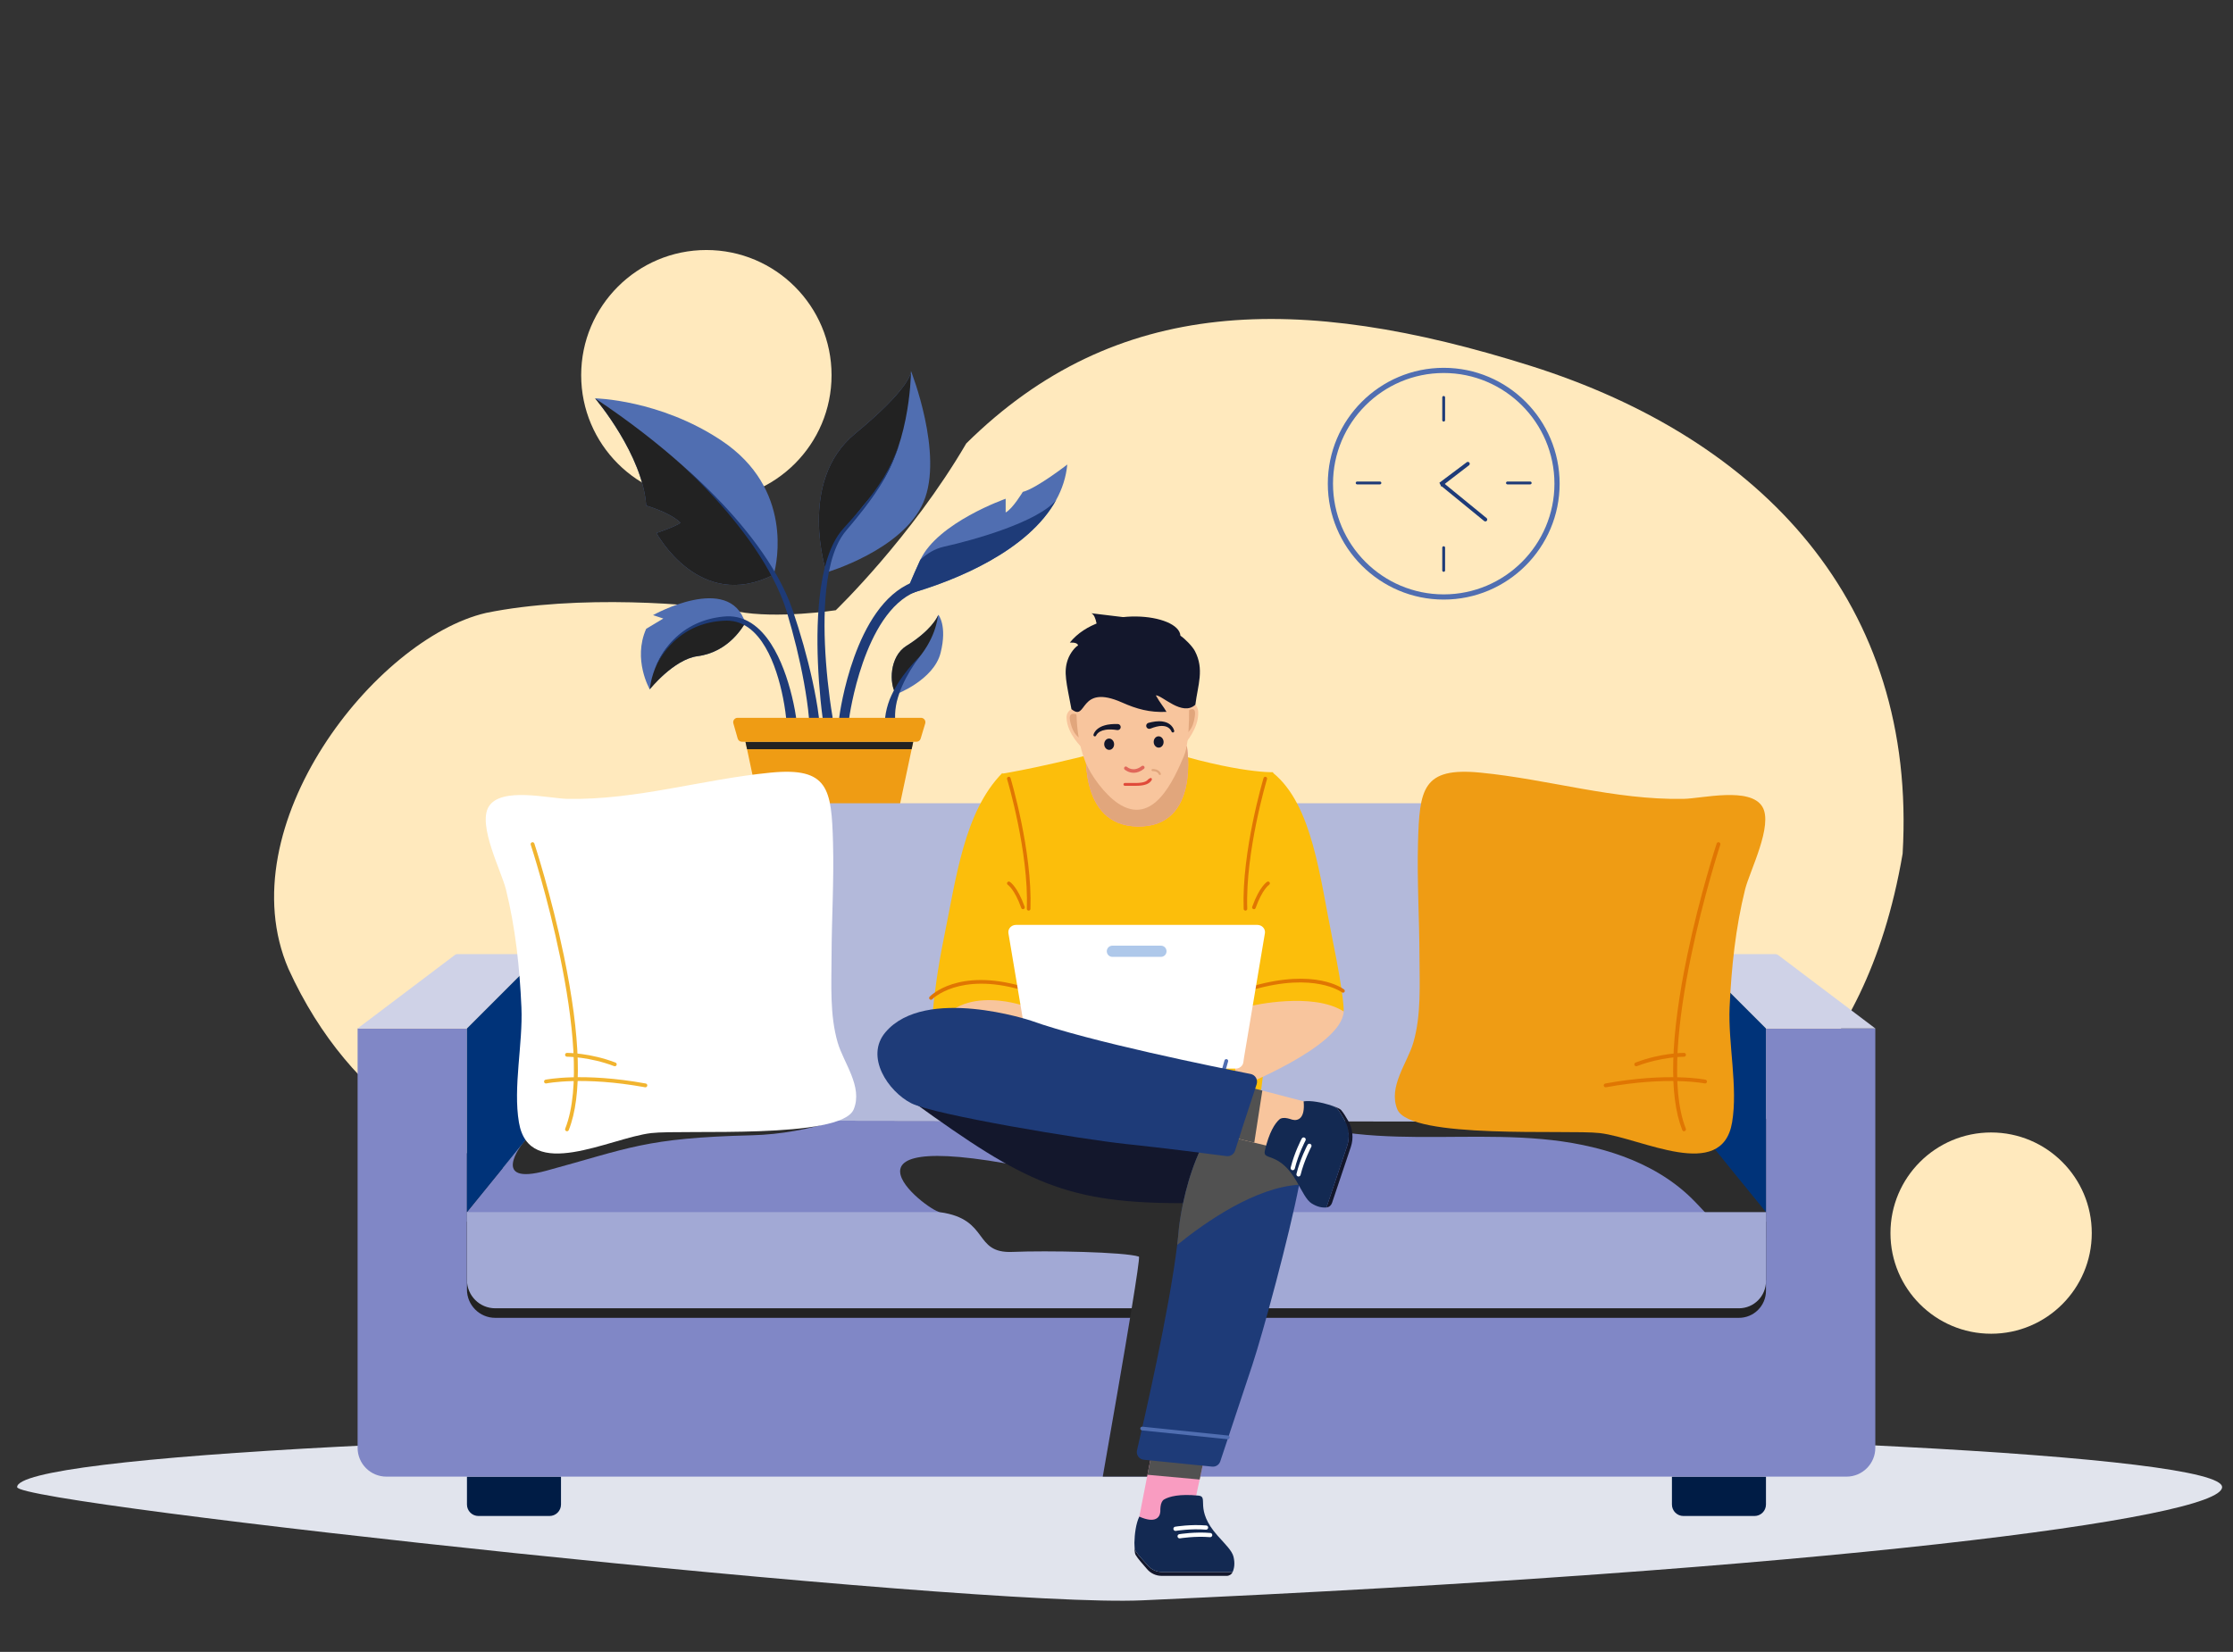 <svg xmlns="http://www.w3.org/2000/svg" xmlns:xlink="http://www.w3.org/1999/xlink" viewBox="0 0 1442 1067" width="1442" height="1067" preserveAspectRatio="xMidYMid meet" style="width: 100%; height: 100%; transform: translate3d(0px, 0px, 0px); content-visibility: visible;"><rect x="0" y="0" width="1442" height="1067" fill="#333333" stroke="none"/><defs><clipPath id="__lottie_element_3"><rect width="1442" height="1067" x="0" y="0"/></clipPath></defs><g clip-path="url(#__lottie_element_3)"><g transform="matrix(0.994,0.113,-0.113,0.994,857,525.889)" opacity="1" style="display: block;"><g opacity="1" transform="matrix(1,0,0,1,0,0)"><path fill="rgb(255,233,189)" fill-opacity="1" d=" M97.738,-302.457 C-56.262,-332.457 -173.245,-317.245 -258.466,-211.534 C-286.891,-147.088 -330,-95 -330,-95 C-330,-95 -367,-85 -393,-87 C-419,-89 -496.658,-86.492 -554.159,-67.768 C-623.178,-43.237 -704.603,87.941 -654.918,174.91 C-553.193,344.467 -352,285 -352,285 C-352,285 238,245 262,210 C286,175 363.701,131.634 372.013,-16.62 C363.17,-178.208 251.738,-272.457 97.738,-302.457z"/></g></g><g transform="matrix(0.66,0,0,0.66,720.676,411.738)" opacity="1" style="display: none;"><g opacity="1" transform="matrix(1,0,0,1,-401,-249)"><path fill="rgb(255,233,189)" fill-opacity="1" d=" M0,-115 C63.468,-115 115,-63.468 115,0 C115,63.468 63.468,115 0,115 C-63.468,115 -115,63.468 -115,0 C-115,-63.468 -63.468,-115 0,-115z"/></g></g><g transform="matrix(0.703,0,0,0.703,738.053,417.388)" opacity="1" style="display: block;"><g opacity="1" transform="matrix(1,0,0,1,-401,-249)"><path fill="rgb(255,233,189)" fill-opacity="1" d=" M0,-115 C63.468,-115 115,-63.468 115,0 C115,63.468 63.468,115 0,115 C-63.468,115 -115,63.468 -115,0 C-115,-63.468 -63.468,-115 0,-115z"/></g></g><g transform="matrix(1,0,0,1,898.799,497.5)" opacity="1" style="display: block;"><g opacity="1" transform="matrix(1,0,0,1,387,299)"><path fill="rgb(255,233,189)" fill-opacity="1" d=" M0,-65 C35.874,-65 65,-35.874 65,0 C65,35.874 35.874,65 0,65 C-35.874,65 -65,35.874 -65,0 C-65,-35.874 -35.874,-65 0,-65z"/></g></g><g class="ai" transform="matrix(0.751,0,0,0.751,-162.415,-100.099)" opacity="1" style="display: block;"><g opacity="1" transform="matrix(1,0,0,1,1179,1439.723)"><path fill="rgb(225,228,237)" fill-opacity="1" d=" M948,-27.387 C948,-0.216 604.825,43.899 19.41,70.004 C-128.179,76.586 -948,-12.322 -948,-27.387 C-948,-54.559 -523.566,-76.585 0,-76.585 C523.566,-76.585 948,-54.559 948,-27.387z"/></g><g opacity="1" transform="matrix(1,0,0,1,1176.287,1177.683)"><path fill="rgb(128,135,198)" fill-opacity="1" d=" M558.491,-1.883 C558.491,-1.883 558.491,57.245 558.491,57.245 C558.491,70.284 547.919,80.857 534.88,80.857 C534.88,80.857 -533.729,80.857 -533.729,80.857 C-534.354,80.857 -534.995,80.841 -535.604,80.791 C-535.604,80.791 -535.62,80.791 -535.62,80.791 C-536.228,80.742 -536.837,80.676 -537.429,80.577 C-538.103,80.478 -538.759,80.347 -539.401,80.199 C-540.058,80.052 -540.701,79.87 -541.325,79.657 C-542.608,79.246 -543.808,78.736 -544.976,78.143 C-549.613,75.76 -553.395,71.977 -555.779,67.341 C-556.371,66.174 -556.881,64.973 -557.291,63.69 C-557.488,63.066 -557.685,62.425 -557.833,61.767 C-557.981,61.126 -558.113,60.468 -558.212,59.794 C-558.311,59.202 -558.377,58.594 -558.426,57.985 C-558.426,57.985 -558.426,57.969 -558.426,57.969 C-558.475,57.36 -558.492,56.72 -558.492,56.095 C-558.492,56.095 -558.492,-1.883 -558.492,-1.883 C-558.492,-1.883 -511.055,-60.468 -511.055,-60.468 C-511.055,-60.468 -494.563,-80.857 -494.563,-80.857 C-494.563,-80.857 494.562,-79.371 494.562,-79.371 C494.562,-79.371 514.03,-56.784 514.03,-56.784 C514.03,-56.784 558.491,-1.883 558.491,-1.883z"/></g><g opacity="1" transform="matrix(1,0,0,1,796.708,1119.981)" style="mix-blend-mode: overlay;"><path fill="rgb(44,44,44)" fill-opacity="1" d=" M139.498,-23.154 C115.952,-15.541 90.851,-10.862 66.098,-10.247 C-26.153,-7.954 -39.52,0.957 -110.813,20.266 C-159.492,33.45 -131.476,-2.765 -131.476,-2.765 C-131.476,-2.765 -114.983,-23.154 -114.983,-23.154 C-114.983,-23.154 139.498,-23.154 139.498,-23.154z"/></g><g opacity="1" transform="matrix(1,0,0,1,1531.465,1148.532)" style="mix-blend-mode: overlay;"><path fill="rgb(44,44,44)" fill-opacity="1" d=" M-204.506,-51.359 C-180.96,-43.747 -155.819,-39.981 -131.106,-38.452 C-83.981,-35.525 -36.561,-39.734 10.466,-35.542 C57.492,-31.348 105.849,-17.488 139.541,15.595 C148.551,24.425 156.411,34.554 166.589,42.002 C176.783,49.451 190.25,53.972 202.121,49.713 C202.927,49.417 203.732,49.089 204.506,48.711 C204.506,48.711 204.506,27.615 204.506,27.615 C204.506,27.615 157.068,-30.97 157.068,-30.97 C157.068,-30.97 140.576,-51.359 140.576,-51.359 C140.576,-51.359 -204.506,-51.359 -204.506,-51.359z"/></g><g opacity="1" transform="matrix(1,0,0,1,808.632,675.899)"><path fill="rgb(80,110,177)" fill-opacity="1" d=" M48.514,-6.802 C46.782,-4.427 34.803,18.182 7.423,21.776 C-13.001,24.456 -33.648,50.268 -33.648,50.268 C-33.648,50.268 -48.514,24.728 -36.728,-1.775 C-36.728,-1.775 -22.011,-10.61 -22.011,-10.61 C-22.011,-10.61 -30.845,-13.54 -30.845,-13.54 C-30.845,-13.54 34.803,-50.268 48.514,-6.802z"/></g><g opacity="1" transform="matrix(1,0,0,1,816.065,695.938)"><path fill="rgb(34,34,34)" fill-opacity="1" d=" M41.081,-26.842 C39.349,-24.467 27.37,-1.858 -0.01,1.736 C-20.434,4.416 -41.081,30.228 -41.081,30.228 C-41.081,30.228 -38.043,-10.649 1.081,-25.494 C19.434,-32.468 32.439,-30.692 41.081,-26.842z"/></g><g opacity="1" transform="matrix(1,0,0,1,840.185,709.35)"><path fill="rgb(30,59,120)" fill-opacity="1" d=" M52.085,41.793 C51.722,38.067 51.15,34.125 50.511,30.3 C49.861,26.452 49.112,22.616 48.249,18.808 C46.523,11.193 44.374,3.676 41.63,-3.591 C38.876,-10.843 35.514,-17.869 31.163,-24.164 C26.824,-30.423 21.348,-35.96 14.602,-39.195 C12.915,-39.983 11.171,-40.646 9.376,-41.152 C7.571,-41.621 5.731,-41.971 3.859,-42.136 C1.972,-42.278 0.131,-42.31 -1.832,-42.173 C-3.774,-42.068 -5.713,-41.892 -7.641,-41.63 C-15.352,-40.617 -22.927,-38.357 -29.861,-34.731 C-36.804,-31.131 -43.075,-26.191 -48.34,-20.314 C-50.977,-17.379 -53.372,-14.215 -55.494,-10.87 C-57.603,-7.52 -59.502,-4.011 -60.923,-0.296 C-59.673,-4.075 -57.932,-7.684 -55.963,-11.152 C-53.981,-14.618 -51.71,-17.926 -49.172,-21.027 C-44.105,-27.235 -37.923,-32.6 -30.918,-36.65 C-23.926,-40.728 -16.143,-43.452 -8.148,-44.877 C-6.149,-45.242 -4.136,-45.519 -2.114,-45.721 C-0.118,-45.956 2.027,-46.024 4.108,-45.954 C6.207,-45.862 8.299,-45.563 10.364,-45.12 C12.422,-44.639 14.437,-43.976 16.389,-43.163 C18.333,-42.328 20.195,-41.323 21.981,-40.205 C23.758,-39.073 25.431,-37.8 27.033,-36.452 C30.212,-33.726 33.019,-30.632 35.526,-27.349 C40.524,-20.759 44.389,-13.481 47.612,-6.013 C50.821,1.471 53.394,9.179 55.53,16.989 C56.599,20.895 57.549,24.83 58.399,28.79 C59.243,32.777 59.995,36.681 60.589,40.849 C60.923,43.189 59.296,45.357 56.956,45.69 C54.616,46.024 52.449,44.397 52.115,42.057 C52.107,41.999 52.1,41.942 52.094,41.885 C52.094,41.885 52.085,41.793 52.085,41.793z"/></g><g opacity="1" transform="matrix(1,0,0,1,813.253,568.143)"><path fill="rgb(80,110,177)" fill-opacity="1" d=" M68.6,58.343 C68.429,59.006 68.322,59.37 68.322,59.37 C4.278,92.247 -32.514,23.562 -32.514,23.562 C-32.514,23.562 -14.867,17.658 -11.915,14.728 C-20.749,5.893 -41.348,0.01 -41.348,0.01 C-44.257,-43.562 -84.236,-90.964 -85.306,-92.226 C-85.306,-92.226 -85.327,-92.247 -85.327,-92.247 C-85.327,-92.247 -29.584,-91.263 23.401,-55.926 C85.327,-14.663 70.953,49.488 68.6,58.343z"/></g><g opacity="1" transform="matrix(1,0,0,1,804.76,556.17)"><path fill="rgb(34,34,34)" fill-opacity="1" d=" M76.814,71.343 C12.771,104.22 -24.022,35.535 -24.022,35.535 C-24.022,35.535 -6.374,29.631 -3.422,26.701 C-12.257,17.866 -32.856,11.984 -32.856,11.984 C-35.765,-31.589 -75.744,-78.99 -76.814,-80.253 C45.092,1.01 76.814,71.343 76.814,71.343z"/></g><g opacity="1" transform="matrix(1,0,0,1,861.732,644.474)"><path fill="rgb(30,59,120)" fill-opacity="1" d=" M-58.94,-110.823 C-50.897,-104.091 -43.208,-96.936 -35.725,-89.574 C-28.253,-82.198 -21.021,-74.571 -14.088,-66.666 C-0.249,-50.851 12.53,-33.965 22.926,-15.501 C28.095,-6.264 32.643,3.381 36.103,13.495 C39.46,23.496 42.602,33.542 45.471,43.694 C48.331,53.844 50.905,64.082 53.167,74.407 C54.267,79.577 55.349,84.754 56.268,89.975 C56.735,92.584 57.182,95.198 57.585,97.828 C57.995,100.477 58.37,103.051 58.679,105.836 C58.94,108.184 57.248,110.301 54.899,110.561 C52.55,110.823 50.435,109.131 50.173,106.781 C50.168,106.738 50.164,106.694 50.161,106.651 C50.161,106.651 50.154,106.56 50.154,106.56 C49.969,104.125 49.686,101.496 49.38,98.951 C49.079,96.387 48.731,93.818 48.363,91.252 C47.643,86.115 46.758,80.991 45.854,75.869 C43.984,65.634 41.797,55.44 39.321,45.309 C36.838,35.184 34.068,25.105 31.097,15.114 C28.094,5.267 23.985,-4.281 19.221,-13.505 C9.636,-31.951 -2.46,-49.125 -15.693,-65.305 C-22.323,-73.395 -29.272,-81.234 -36.477,-88.837 C-43.692,-96.428 -51.128,-103.827 -58.94,-110.823z"/></g><g opacity="1" transform="matrix(1,0,0,1,964.72,538.999)"><path fill="rgb(80,110,177)" fill-opacity="1" d=" M45.626,26.203 C27.979,67.423 -37.862,86.633 -37.862,86.633 C-37.862,86.633 -63.295,8.534 -13.241,-32.664 C32.513,-70.355 34.802,-84.236 34.867,-86.332 C34.867,-86.332 34.867,-86.633 34.867,-86.633 C34.867,-86.633 63.295,-15.017 45.626,26.203z"/></g><g opacity="1" transform="matrix(1,0,0,1,959.992,539.15)"><path fill="rgb(34,34,34)" fill-opacity="1" d=" M6.332,19.913 C-33.989,66.246 -33.134,86.481 -33.134,86.481 C-33.134,86.481 -58.567,8.383 -8.513,-32.815 C37.241,-70.505 39.53,-84.388 39.595,-86.484 C39.552,-81.543 38.311,-16.858 6.332,19.913z"/></g><g opacity="1" transform="matrix(1,0,0,1,954.428,635.274)"><path fill="rgb(30,59,120)" fill-opacity="1" d=" M35.32,-120.118 C33.469,-115.156 31.705,-110.158 29.656,-105.261 C27.62,-100.361 25.29,-95.576 22.701,-90.931 C20.096,-86.295 17.224,-81.816 14.25,-77.408 C12.72,-75.237 11.209,-73.047 9.634,-70.907 C8.034,-68.788 6.493,-66.618 4.842,-64.538 C1.603,-60.325 -1.744,-56.201 -5.124,-52.104 C-5.124,-52.104 -10.255,-46.012 -10.255,-46.012 C-11.932,-44.02 -13.458,-42.002 -14.812,-39.803 C-17.506,-35.42 -19.608,-30.663 -21.292,-25.755 C-22.993,-20.849 -24.258,-15.779 -25.304,-10.667 C-27.331,-0.419 -28.366,10.04 -28.846,20.522 C-29.331,31.008 -29.244,41.532 -28.815,52.04 C-28.373,62.549 -27.57,73.048 -26.478,83.515 C-25.376,93.959 -24.02,104.468 -22.279,114.715 C-22.279,114.715 -22.268,114.786 -22.268,114.786 C-21.872,117.116 -23.44,119.327 -25.77,119.722 C-28.1,120.118 -30.309,118.549 -30.705,116.219 C-30.712,116.178 -30.721,116.119 -30.727,116.078 C-32.177,105.381 -33.174,94.824 -33.942,84.167 C-34.693,73.528 -35.15,62.869 -35.242,52.198 C-35.32,41.529 -35.053,30.846 -34.201,20.187 C-33.353,9.532 -31.942,-1.114 -29.505,-11.583 C-28.252,-16.808 -26.775,-21.996 -24.835,-27.042 C-22.911,-32.088 -20.546,-37.003 -17.534,-41.554 C-16.035,-43.822 -14.286,-45.981 -12.481,-47.979 C-12.481,-47.979 -7.172,-53.865 -7.172,-53.865 C-3.674,-57.823 -0.206,-61.81 3.154,-65.885 C4.866,-67.898 6.465,-69.995 8.128,-72.048 C9.763,-74.12 11.335,-76.24 12.928,-78.346 C16.026,-82.617 19.028,-86.962 21.768,-91.474 C24.493,-95.993 26.967,-100.667 29.161,-105.478 C31.367,-110.285 33.301,-115.221 35.32,-120.118z"/></g><g opacity="1" transform="matrix(1,0,0,1,1063.345,590.227)"><path fill="rgb(80,110,177)" fill-opacity="1" d=" M70.655,-57.407 C69.595,-46.397 66.238,-36.239 61.057,-26.878 C61.057,-26.878 61.057,-26.848 61.057,-26.848 C37.269,16.34 -24.17,42.364 -67.711,54.464 C-67.711,54.464 -70.655,57.406 -55.935,25.023 C-55.847,24.846 -55.757,24.67 -55.669,24.493 C-40.567,-7.596 17.663,-27.967 17.663,-27.967 C17.663,-27.967 17.663,-16.191 17.663,-16.191 C23.551,-19.135 32.383,-33.855 32.383,-33.855 C44.158,-36.8 70.655,-57.407 70.655,-57.407z"/></g><g opacity="1" transform="matrix(1,0,0,1,972.256,694.184)"><path fill="rgb(30,59,120)" fill-opacity="1" d=" M-30.096,60.766 C-30.281,60.766 -30.467,60.755 -30.656,60.731 C-32.998,60.425 -34.649,58.278 -34.344,55.935 C-33.834,52.038 -21.308,-39.754 28.186,-59.875 C30.373,-60.767 32.869,-59.712 33.76,-57.522 C34.65,-55.334 33.597,-52.837 31.408,-51.948 C-13.519,-33.683 -25.741,56.137 -25.859,57.042 C-26.14,59.198 -27.98,60.766 -30.096,60.766z"/></g><g opacity="1" transform="matrix(1,0,0,1,1058.547,605.506)"><path fill="rgb(30,59,120)" fill-opacity="1" d=" M65.855,-42.128 C42.067,1.06 -19.372,27.085 -62.913,39.185 C-62.913,39.185 -65.856,42.128 -51.137,9.745 C-51.049,9.568 -50.96,9.392 -50.872,9.215 C-45.426,4.093 -38.684,-0.235 -30.529,-2.031 C-4.034,-7.919 50.34,-23.375 65.855,-42.128z"/></g><g opacity="1" transform="matrix(1,0,0,1,1005.811,696.22)"><path fill="rgb(80,110,177)" fill-opacity="1" d=" M19.273,-1.476 C13.37,22.075 -19.059,34.225 -19.059,34.225 C-25.155,25.07 -24.727,1.733 -10.182,-7.38 C11.209,-20.749 16.429,-31.979 17.22,-33.925 C17.284,-34.118 17.305,-34.225 17.305,-34.225 C17.305,-34.225 25.156,-25.027 19.273,-1.476z"/></g><g opacity="1" transform="matrix(1,0,0,1,1003.037,696.37)"><path fill="rgb(34,34,34)" fill-opacity="1" d=" M19.993,-34.075 C19.244,-31.081 17.94,-12.984 -0.307,6.802 C-13.865,21.505 -16.285,34.075 -16.285,34.075 C-22.382,24.92 -21.954,1.583 -7.408,-7.53 C13.982,-20.899 19.202,-32.129 19.993,-34.075z"/></g><g opacity="1" transform="matrix(1,0,0,1,992.378,726.535)"><path fill="rgb(30,59,120)" fill-opacity="1" d=" M15.033,-28.854 C11.926,-24.921 9.142,-20.76 6.566,-16.508 C4.004,-12.246 1.694,-7.857 -0.306,-3.373 C-2.254,1.136 -3.852,5.743 -5.019,10.382 C-6.063,15.047 -6.585,19.725 -6.45,24.255 C-6.45,24.255 -6.447,24.365 -6.447,24.365 C-6.377,26.735 -8.24,28.712 -10.61,28.783 C-12.98,28.854 -14.957,26.99 -15.028,24.62 C-15.033,24.424 -15.023,24.208 -15.003,24.018 C-14.394,18.542 -13.002,13.352 -11.136,8.442 C-9.149,3.582 -6.764,-1.009 -4.088,-5.374 C-1.361,-9.707 1.626,-13.822 4.818,-17.741 C8.023,-21.647 11.395,-25.398 15.033,-28.854z"/></g><g opacity="1" transform="matrix(1,0,0,1,929.404,819.858)"><path fill="rgb(239,156,20)" fill-opacity="1" d=" M72.13,-48.578 C72.13,-48.578 70.76,-42.161 70.76,-42.161 C70.76,-42.161 52.555,43.653 52.555,43.653 C51.945,46.525 49.41,48.579 46.474,48.579 C46.474,48.579 -46.494,48.579 -46.494,48.579 C-49.43,48.579 -51.966,46.524 -52.575,43.651 C-52.575,43.651 -70.76,-42.161 -70.76,-42.161 C-70.76,-42.161 -72.13,-48.578 -72.13,-48.578 C-72.13,-48.578 72.13,-48.578 72.13,-48.578z"/></g><g opacity="1" transform="matrix(1,0,0,1,929.402,774.488)"><path fill="rgb(34,34,34)" fill-opacity="1" d=" M72.131,-3.209 C72.131,-3.209 70.762,3.208 70.762,3.208 C70.762,3.208 -70.759,3.208 -70.759,3.208 C-70.759,3.208 -72.128,-3.209 -72.128,-3.209 C-72.128,-3.209 72.131,-3.209 72.131,-3.209z"/></g><g opacity="1" transform="matrix(1,0,0,1,929.372,760.975)"><path fill="rgb(239,156,20)" fill-opacity="1" d=" M-1.448,-10.304 C-1.448,-10.304 -2.92,-10.304 -2.92,-10.304 C-2.92,-10.304 -78.859,-10.304 -78.859,-10.304 C-81.374,-10.304 -83.19,-7.895 -82.499,-5.477 C-82.499,-5.477 -78.775,7.559 -78.775,7.559 C-78.311,9.184 -76.825,10.304 -75.135,10.304 C-75.135,10.304 -2.92,10.304 -2.92,10.304 C-2.92,10.304 -1.448,10.304 -1.448,10.304 C-1.448,10.304 74.908,10.304 74.908,10.304 C76.579,10.304 78.052,9.21 78.533,7.61 C78.533,7.61 82.458,-5.426 82.458,-5.426 C83.189,-7.855 81.37,-10.304 78.832,-10.304 C78.832,-10.304 -1.448,-10.304 -1.448,-10.304z"/></g><g opacity="1" transform="matrix(1,0,0,1,658.224,1420.26)"><path fill="rgb(0,28,69)" fill-opacity="1" d=" M30.557,16.924 C30.557,16.924 -30.557,16.924 -30.557,16.924 C-36.009,16.924 -40.43,12.504 -40.43,7.052 C-40.43,7.052 -40.43,-16.924 -40.43,-16.924 C-40.43,-16.924 40.43,-16.924 40.43,-16.924 C40.43,-16.924 40.43,7.052 40.43,7.052 C40.43,12.504 36.01,16.924 30.557,16.924z"/></g><g opacity="1" transform="matrix(1,0,0,1,1694.35,1420.26)"><path fill="rgb(0,28,69)" fill-opacity="1" d=" M30.557,16.924 C30.557,16.924 -30.557,16.924 -30.557,16.924 C-36.009,16.924 -40.429,12.504 -40.429,7.052 C-40.429,7.052 -40.429,-16.924 -40.429,-16.924 C-40.429,-16.924 40.43,-16.924 40.43,-16.924 C40.43,-16.924 40.43,7.052 40.43,7.052 C40.43,12.504 36.009,16.924 30.557,16.924z"/></g><g opacity="1" transform="matrix(1,0,0,1,1176.282,1210.587)"><path fill="rgb(128,135,198)" fill-opacity="1" d=" M652.517,-192.741 C652.517,-192.741 652.517,167.984 652.517,167.984 C652.517,181.662 641.437,192.742 627.757,192.742 C627.757,192.742 -627.743,192.742 -627.743,192.742 C-641.421,192.742 -652.517,181.662 -652.517,167.984 C-652.517,167.984 -652.517,-192.741 -652.517,-192.741 C-652.517,-192.741 -558.485,-192.741 -558.485,-192.741 C-558.485,-192.741 -558.485,23.615 -558.485,23.615 C-558.485,23.749 -558.485,23.898 -558.47,24.031 C-558.456,24.477 -558.411,24.908 -558.381,25.339 C-558.337,25.874 -558.292,26.394 -558.203,26.899 C-558.114,27.568 -557.98,28.236 -557.832,28.874 C-557.683,29.529 -557.49,30.152 -557.282,30.79 C-556.866,32.068 -556.361,33.271 -555.782,34.429 C-553.45,39.108 -549.633,42.908 -544.969,45.24 C-543.796,45.834 -542.593,46.341 -541.316,46.756 C-540.677,46.964 -540.053,47.143 -539.4,47.292 C-538.761,47.44 -538.108,47.573 -537.424,47.677 C-536.92,47.751 -536.4,47.811 -535.865,47.856 C-535.434,47.886 -535.004,47.93 -534.572,47.93 C-534.439,47.959 -534.291,47.958 -534.157,47.958 C-534.157,47.958 533.726,47.958 533.726,47.958 C547.406,47.958 558.5,36.865 558.5,23.186 C558.5,23.186 558.5,-192.741 558.5,-192.741 C558.5,-192.741 652.517,-192.741 652.517,-192.741z"/></g><g opacity="1" transform="matrix(1,0,0,1,1750.611,985.877)"><path fill="rgb(207,210,231)" fill-opacity="1" d=" M-15.832,31.968 C-15.832,31.968 -62.449,-14.648 -62.449,-14.648 C-62.449,-14.648 -74.634,-26.834 -74.634,-26.834 C-74.634,-26.834 -77.267,-29.467 -77.267,-29.467 C-78.189,-30.389 -77.536,-31.968 -76.23,-31.968 C-76.23,-31.968 -7.746,-31.968 -7.746,-31.968 C-6.882,-31.968 -6.055,-31.685 -5.377,-31.178 C-5.377,-31.178 78.189,31.968 78.189,31.968 C78.189,31.968 -15.832,31.968 -15.832,31.968z"/></g><g opacity="1" transform="matrix(1,0,0,1,602.146,985.877)"><path fill="rgb(207,210,231)" fill-opacity="1" d=" M77.668,-30.053 C77.668,-30.053 62.263,-14.649 62.263,-14.649 C62.263,-14.649 61.7,-14.085 61.7,-14.085 C61.7,-14.085 17.528,30.087 15.648,31.968 C15.648,31.968 -78.375,31.968 -78.375,31.968 C-78.375,31.968 5.474,-31.385 5.474,-31.385 C5.962,-31.761 6.584,-31.968 7.223,-31.968 C7.223,-31.968 76.875,-31.968 76.875,-31.968 C77.874,-31.968 78.375,-30.76 77.668,-30.053z"/></g><g opacity="1" transform="matrix(1,0,0,1,1176.587,961.234)"><path fill="rgb(179,185,218)" fill-opacity="1" d=" M529.609,-120.678 C529.609,-120.678 513.963,-7.325 513.963,-7.325 C513.963,-7.325 511.575,9.994 511.575,9.994 C511.575,9.994 505.896,51.214 505.896,51.214 C505.896,51.214 494.256,137.074 494.256,137.074 C494.256,137.074 -494.858,135.589 -494.858,135.589 C-494.858,135.589 -512.177,9.994 -512.177,9.994 C-512.177,9.994 -514.565,-7.325 -514.565,-7.325 C-514.565,-7.325 -530.211,-120.678 -530.211,-120.678 C-530.794,-124.966 -529.44,-129.009 -526.883,-132.017 C-524.25,-135.101 -520.338,-137.075 -515.901,-137.075 C-515.901,-137.075 515.298,-137.075 515.298,-137.075 C524.061,-137.075 530.794,-129.347 529.609,-120.678z"/></g><g opacity="1" transform="matrix(1,0,0,1,649.761,1073.317)"><path fill="rgb(0,51,121)" fill-opacity="1" d=" M-31.967,102.484 C-31.967,102.484 -31.967,-55.472 -31.967,-55.472 C-31.967,-55.472 15.044,-102.484 15.044,-102.484 C20.685,-64.874 30.088,0.941 31.968,23.506 C26.326,31.028 -31.967,102.484 -31.967,102.484z"/></g><g opacity="1" transform="matrix(1,0,0,1,1702.794,1073.317)"><path fill="rgb(0,51,121)" fill-opacity="1" d=" M31.968,102.484 C31.968,102.484 31.968,-55.472 31.968,-55.472 C31.968,-55.472 -15.043,-102.484 -15.043,-102.484 C-20.684,-64.874 -30.087,0.941 -31.968,23.506 C-26.326,31.028 31.968,102.484 31.968,102.484z"/></g><g opacity="1" transform="matrix(1,0,0,1,1176.286,1225.393)"><path fill="rgb(34,34,34)" fill-opacity="1" d=" M535.221,41.37 C535.221,41.37 -534.165,41.37 -534.165,41.37 C-547.601,41.37 -558.493,30.478 -558.493,17.042 C-558.493,17.042 -558.493,-41.37 -558.493,-41.37 C-558.493,-41.37 558.492,-41.37 558.492,-41.37 C558.492,-41.37 558.492,18.099 558.492,18.099 C558.492,30.952 548.074,41.37 535.221,41.37z"/></g><g opacity="1" transform="matrix(1,0,0,1,1176.286,1217.172)"><path fill="rgb(162,169,213)" fill-opacity="1" d=" M535.221,41.37 C535.221,41.37 -534.165,41.37 -534.165,41.37 C-547.601,41.37 -558.493,30.477 -558.493,17.041 C-558.493,17.041 -558.493,-41.37 -558.493,-41.37 C-558.493,-41.37 558.492,-41.37 558.492,-41.37 C558.492,-41.37 558.492,18.099 558.492,18.099 C558.492,30.951 548.074,41.37 535.221,41.37z"/></g><g opacity="1" transform="matrix(1,0,0,1,792.602,971.599)"><path fill="rgb(255,255,255)" fill-opacity="1" d=" M157.749,115.822 C146.929,141.937 10.909,133.013 -16.409,136.255 C-52.185,140.5 -121.319,178.655 -130.103,127.135 C-135.285,96.741 -126.603,59.262 -127.98,28.094 C-129.486,-5.969 -133.079,-40.283 -141.317,-73.419 C-145.197,-89.024 -165.77,-128.656 -156.109,-144.493 C-145.528,-161.84 -104.22,-151.487 -88.308,-151.201 C-28.864,-150.136 27.55,-168.027 86.233,-173.769 C136.166,-178.655 138.691,-159.822 139.97,-113.122 C140.857,-80.697 138.785,-48.235 138.7,-15.809 C138.636,8.568 137.086,34.696 143.965,58.375 C149.094,76.025 165.77,96.363 157.749,115.822z"/></g><g opacity="1" transform="matrix(1,0,0,1,701.022,981.877)"><path fill="rgb(241,180,47)" fill-opacity="1" d=" M2.785,124.404 C2.584,124.404 2.379,124.367 2.181,124.289 C1.336,123.955 0.923,123.001 1.256,122.156 C28.673,52.808 -27.816,-120.302 -28.389,-122.042 C-28.673,-122.905 -28.205,-123.834 -27.342,-124.118 C-26.48,-124.404 -25.55,-123.935 -25.266,-123.073 C-25.122,-122.635 -10.72,-78.729 0.071,-26.747 C14.599,43.233 16.027,93.739 4.315,123.365 C4.059,124.011 3.44,124.404 2.785,124.404z"/></g><g opacity="1" transform="matrix(1,0,0,1,728.463,1061.928)"><path fill="rgb(241,180,47)" fill-opacity="1" d=" M42.761,6.535 C42.663,6.535 42.564,6.526 42.465,6.509 C-10.862,-3.187 -42.095,3.145 -42.404,3.211 C-43.297,3.393 -44.164,2.829 -44.352,1.94 C-44.539,1.052 -43.97,0.18 -43.082,-0.008 C-42.766,-0.073 -10.9,-6.535 43.053,3.272 C43.947,3.435 44.539,4.291 44.377,5.184 C44.232,5.978 43.54,6.535 42.761,6.535z"/></g><g opacity="1" transform="matrix(1,0,0,1,724.469,1044.62)"><path fill="rgb(241,180,47)" fill-opacity="1" d=" M20.445,5.755 C20.249,5.755 20.048,5.721 19.854,5.646 C-0.994,-2.373 -20.467,-2.466 -20.661,-2.466 C-21.569,-2.466 -22.305,-3.202 -22.305,-4.11 C-22.305,-5.018 -21.569,-5.755 -20.661,-5.755 C-19.843,-5.755 -0.379,-5.66 21.035,2.577 C21.882,2.902 22.305,3.855 21.979,4.701 C21.728,5.356 21.106,5.755 20.445,5.755z"/></g><g opacity="1" transform="matrix(1,0,0,1,1575.537,971.599)"><path fill="rgb(239,156,20)" fill-opacity="1" d=" M-157.749,115.822 C-146.929,141.937 -10.908,133.013 16.408,136.255 C52.185,140.5 121.319,178.655 130.103,127.135 C135.284,96.741 126.603,59.262 127.98,28.094 C129.486,-5.969 133.078,-40.283 141.317,-73.419 C145.197,-89.024 165.77,-128.656 156.109,-144.493 C145.528,-161.84 104.22,-151.487 88.308,-151.201 C28.863,-150.136 -27.55,-168.027 -86.233,-173.769 C-136.165,-178.655 -138.691,-159.822 -139.97,-113.122 C-140.857,-80.697 -138.785,-48.235 -138.7,-15.809 C-138.637,8.568 -137.086,34.696 -143.966,58.375 C-149.094,76.025 -165.77,96.363 -157.749,115.822z"/></g><g opacity="1" transform="matrix(1,0,0,1,1667.118,981.876)"><path fill="rgb(224,118,2)" fill-opacity="1" d=" M-2.786,124.405 C-3.441,124.405 -4.059,124.011 -4.316,123.365 C-16.028,93.739 -14.6,43.234 -0.072,-26.746 C10.72,-78.728 25.121,-122.634 25.265,-123.072 C25.55,-123.934 26.481,-124.405 27.342,-124.118 C28.204,-123.834 28.672,-122.905 28.388,-122.042 C27.815,-120.302 -28.671,52.815 -1.258,122.156 C-0.924,123.001 -1.337,123.956 -2.182,124.29 C-2.38,124.368 -2.585,124.405 -2.786,124.405z"/></g><g opacity="1" transform="matrix(1,0,0,1,1639.675,1061.927)"><path fill="rgb(224,118,2)" fill-opacity="1" d=" M-42.761,6.536 C-43.54,6.536 -44.232,5.979 -44.376,5.185 C-44.539,4.292 -43.946,3.436 -43.052,3.273 C10.901,-6.536 42.765,-0.072 43.082,-0.007 C43.97,0.181 44.539,1.052 44.352,1.94 C44.166,2.828 43.296,3.394 42.405,3.212 C42.096,3.147 10.79,-3.174 -42.465,6.51 C-42.564,6.527 -42.663,6.536 -42.761,6.536z"/></g><g opacity="1" transform="matrix(1,0,0,1,1643.671,1044.62)"><path fill="rgb(224,118,2)" fill-opacity="1" d=" M-20.445,5.755 C-21.106,5.755 -21.729,5.356 -21.98,4.701 C-22.306,3.855 -21.883,2.902 -21.036,2.577 C0.378,-5.66 19.843,-5.755 20.66,-5.755 C21.569,-5.755 22.304,-5.018 22.305,-4.111 C22.306,-3.203 21.569,-2.467 20.661,-2.466 C20.467,-2.466 0.964,-2.361 -19.855,5.646 C-20.049,5.721 -20.249,5.755 -20.445,5.755z"/></g><g opacity="1" transform="matrix(1,0,0,1,1152.683,1265.417)" style="mix-blend-mode: overlay;"><path fill="rgb(44,44,44)" fill-opacity="1" d=" M86.708,137.912 C86.708,137.912 11.821,137.912 11.821,137.912 C19.232,95.716 29.941,34.434 36.685,-6.871 C40.829,-32.15 43.472,-49.943 42.967,-51.294 C30.773,-55.364 -36.271,-56.642 -65.769,-55.364 C-99.929,-53.879 -85.077,-83.584 -128.149,-89.525 C-139.778,-91.129 -238.058,-167.878 -37.549,-124.806 C120.634,-90.826 156.618,-135.538 162.277,-125.409 C166.214,-118.354 89.263,133.277 86.708,137.912z"/></g><g opacity="1" transform="matrix(1,0,0,1,1194.52,921.23)"><path fill="rgb(252,190,11)" fill-opacity="1" d=" M116.276,-123.772 C116.276,-123.772 79.75,-122.554 0.208,-149.807 C-76.096,-128.642 -116.275,-122.554 -116.275,-122.554 C-134.466,-62.632 -105.727,149.807 -105.727,149.807 C-105.727,149.807 106.142,149.807 106.142,149.807 C106.142,149.807 134.466,-63.849 116.276,-123.772z"/></g><g opacity="1" transform="matrix(1,0,0,1,1321.734,1015.398)"><path fill="rgb(248,197,157)" fill-opacity="1" d=" M-41.377,53.572 C-41.377,53.572 48.721,18.263 49.938,-12.175 C49.938,-12.175 25.588,-53.572 -29.202,-17.046 C-29.202,-17.046 -49.938,10.77 -41.377,53.572z"/></g><g opacity="1" transform="matrix(1,0,0,1,1065.059,1016.503)"><path fill="rgb(248,197,157)" fill-opacity="1" d=" M39.785,68.444 C39.785,68.444 -37.795,40.088 -48.495,13.337 C-48.495,13.337 -44.525,-68.444 31.449,-18.152 C31.449,-18.152 48.495,25.68 39.785,68.444z"/></g><g opacity="1" transform="matrix(1,0,0,1,1063.914,914.007)"><path fill="rgb(252,190,11)" fill-opacity="1" d=" M14.179,-115.833 C14.179,-115.833 47.35,-69.821 36.65,0.802 C36.65,0.802 32.594,84.344 32.594,84.344 C32.594,84.344 -32.368,61.26 -47.349,115.833 C-47.349,115.833 -46.815,78.916 -36.114,26.483 C-25.414,-25.949 -18.542,-82.458 14.179,-115.833z"/></g><g opacity="1" transform="matrix(1,0,0,1,1325.53,900.578)"><path fill="rgb(252,190,11)" fill-opacity="1" d=" M-14.734,-102.645 C-14.734,-102.645 -47.082,-56.392 -36.381,14.231 C-36.381,14.231 -32.998,97.773 -32.998,97.773 C-32.998,97.773 19.357,85.599 46.143,102.645 C46.143,102.645 47.082,92.345 36.382,39.912 C25.681,-12.52 19.357,-75.117 -14.734,-102.645z"/></g><g opacity="1" transform="matrix(1,0,0,1,1195.444,803.64)"><path fill="rgb(249,156,193)" fill-opacity="1" d=" M-44.976,-29.542 C-44.976,-29.542 -53.321,40.025 -0.716,40.546 C53.321,41.081 41.403,-28.472 41.403,-28.472 C41.403,-28.472 -4.603,-41.081 -44.976,-29.542z"/></g><g opacity="1" transform="matrix(1,0,0,1,1332.113,976.448)"><path fill="rgb(224,118,2)" fill-opacity="1" d=" M38.951,10.669 C38.616,10.669 38.278,10.561 37.995,10.338 C37.763,10.156 14.674,-7.201 -38.542,8.172 C-39.362,8.412 -40.221,7.937 -40.458,7.114 C-40.695,6.293 -40.223,5.435 -39.401,5.197 C15.523,-10.669 38.94,7.139 39.911,7.905 C40.582,8.435 40.696,9.408 40.167,10.079 C39.861,10.467 39.408,10.669 38.951,10.669z"/></g><g opacity="1" transform="matrix(1,0,0,1,1055.727,979.472)"><path fill="rgb(224,118,2)" fill-opacity="1" d=" M-38.969,13.731 C-39.352,13.731 -39.735,13.59 -40.035,13.305 C-40.655,12.716 -40.68,11.737 -40.091,11.117 C-39.119,10.095 -15.676,-13.732 39.384,2.173 C40.206,2.411 40.679,3.269 40.442,4.09 C40.204,4.911 39.347,5.386 38.525,5.148 C-14.744,-10.239 -37.622,13.013 -37.846,13.25 C-38.15,13.57 -38.559,13.731 -38.969,13.731z"/></g><g opacity="1" transform="matrix(1,0,0,1,1195.444,803.64)"><path fill="rgb(225,166,124)" fill-opacity="1" d=" M-44.976,-29.542 C-44.976,-29.542 -53.321,40.025 -0.716,40.546 C53.321,41.081 41.403,-28.472 41.403,-28.472 C41.403,-28.472 -4.603,-41.081 -44.976,-29.542z"/></g><g opacity="1" transform="matrix(1,0,0,0.939,1193.657,990.588)"><path fill="rgb(255,255,255)" fill-opacity="1" d=" M110.29,-58.339 C110.29,-58.339 92.324,55.642 92.324,55.642 C92.324,55.642 91.725,60.083 91.725,60.083 C91.286,63.357 88.482,65.807 85.186,65.807 C85.186,65.807 -85.186,65.807 -85.186,65.807 C-88.482,65.807 -91.286,63.357 -91.724,60.083 C-91.724,60.083 -92.324,55.642 -92.324,55.642 C-92.324,55.642 -110.29,-58.339 -110.29,-58.339 C-110.814,-62.288 -107.743,-65.807 -103.752,-65.807 C-103.752,-65.807 103.752,-65.807 103.752,-65.807 C107.743,-65.807 110.814,-62.288 110.29,-58.339z"/></g><g opacity="1" transform="matrix(1,0,0,1,1193.657,951.466)"><path fill="rgb(174,200,234)" fill-opacity="1" d=" M20.883,4.815 C20.883,4.815 -20.884,4.815 -20.884,4.815 C-23.534,4.815 -25.682,2.667 -25.682,0.016 C-25.682,0.016 -25.682,-0.017 -25.682,-0.017 C-25.682,-2.667 -23.534,-4.815 -20.884,-4.815 C-20.884,-4.815 20.883,-4.815 20.883,-4.815 C23.533,-4.815 25.682,-2.667 25.682,-0.017 C25.682,-0.017 25.682,0.016 25.682,0.016 C25.682,2.667 23.533,4.815 20.883,4.815z"/></g><g opacity="1" transform="matrix(1,0,0,1,1131.589,1106.983)"><path fill="rgb(19,23,44)" fill-opacity="1" d=" M105.756,61.111 C1.445,61.826 -33.863,43.562 -130.049,-25.837 C-133.384,-58.301 0.317,-61.826 0.317,-61.826 C0.317,-61.826 133.385,-10.451 133.385,-10.451 C133.385,-10.451 124.933,60.979 105.756,61.111z"/></g><g opacity="1" transform="matrix(1,0,0,1,1225.927,1414.332)"><path fill="rgb(249,156,193)" fill-opacity="1" d=" M31.029,-51.191 C31.029,-51.191 21.873,-8.517 21.873,-8.517 C21.873,-8.517 14.397,26.341 14.397,26.341 C13.362,44.191 6.423,53.858 -4.28,53.237 C-4.28,53.237 -11.354,52.823 -11.354,52.823 C-22.044,52.202 -31.029,41.245 -29.994,23.395 C-29.994,23.395 -22.982,-12.595 -22.982,-12.595 C-22.982,-12.595 -14.933,-53.858 -14.933,-53.858 C-14.933,-53.858 31.029,-51.191 31.029,-51.191z"/></g><g opacity="1" transform="matrix(1,0,0,1,1229.953,1383.144)"><path fill="rgb(81,81,81)" fill-opacity="1" d=" M27.003,-20.004 C27.003,-20.004 17.847,22.67 17.847,22.67 C17.847,22.67 -27.008,18.592 -27.008,18.592 C-27.008,18.592 -18.959,-22.671 -18.959,-22.671 C-18.959,-22.671 27.003,-20.004 27.003,-20.004z"/></g><g opacity="1" transform="matrix(1,0,0,1,1233.891,1474.537)"><path fill="rgb(19,23,44)" fill-opacity="1" d=" M42.261,10.88 C42.256,10.892 42.25,10.904 42.245,10.916 C41.345,12.926 39.289,14.167 37.088,14.166 C37.088,14.166 -18.763,14.145 -18.763,14.145 C-23.636,14.143 -28.264,11.978 -31.385,8.234 C-35.268,3.575 -38.775,0.085 -41.228,-4.026 C-41.869,-5.078 -42.261,-9.105 -42.177,-14.167 C-42.08,-10.716 -41.719,-8.136 -41.194,-7.313 C-38.586,-3.125 -34.831,0.419 -30.69,5.211 C-27.581,8.807 -23.045,10.857 -18.291,10.858 C-18.291,10.858 42.261,10.88 42.261,10.88z"/></g><g opacity="1" transform="matrix(1,0,0,1,1234.995,1451.716)"><path fill="rgb(19,41,82)" fill-opacity="1" d=" M41.158,33.702 C41.158,33.702 -19.394,33.679 -19.394,33.679 C-24.148,33.678 -28.684,31.628 -31.792,28.032 C-35.934,23.24 -39.689,19.697 -42.297,15.509 C-42.822,14.686 -43.184,12.106 -43.281,8.655 C-43.265,8.572 -43.265,8.473 -43.281,8.408 C-43.114,1.11 -41.943,-8.241 -39.064,-13.992 C-25.113,-7.791 -21.396,-13.493 -21.016,-18.095 C-20.999,-18.374 -20.984,-18.653 -20.984,-18.917 C-20.983,-20.939 -20.899,-24.143 -19.731,-26.477 C-19.27,-27.446 -18.614,-28.251 -17.693,-28.777 C-13.304,-31.306 -4.541,-33.702 11.894,-32.053 C21.032,-31.129 7.83,-20.467 28.317,2.47 C34.872,9.818 40.721,15.376 41.952,20.554 C43.281,26.241 42.622,30.383 41.158,33.702z"/></g><g opacity="1" transform="matrix(1,0,0,1,1240.157,1447.111)"><path fill="rgb(255,255,255)" fill-opacity="1" d=" M-13.11,2.898 C-13.983,2.898 -14.754,2.267 -14.901,1.378 C-15.064,0.389 -14.395,-0.545 -13.406,-0.709 C-12.864,-0.8 0.041,-2.899 13.321,-1.775 C14.321,-1.69 15.063,-0.812 14.977,0.188 C14.893,1.187 14.015,1.937 13.015,1.844 C0.187,0.758 -12.683,2.853 -12.812,2.875 C-12.913,2.891 -13.012,2.898 -13.11,2.898z"/></g><g opacity="1" transform="matrix(1,0,0,1,1243.703,1453.547)"><path fill="rgb(255,255,255)" fill-opacity="1" d=" M-13.109,2.901 C-13.982,2.901 -14.752,2.27 -14.9,1.381 C-15.063,0.392 -14.394,-0.543 -13.405,-0.707 C-12.861,-0.798 0.043,-2.901 13.323,-1.771 C14.323,-1.686 15.064,-0.807 14.979,0.192 C14.895,1.191 14.024,1.937 13.016,1.848 C0.183,0.761 -12.682,2.854 -12.81,2.877 C-12.912,2.893 -13.011,2.901 -13.109,2.901z"/></g><g opacity="1" transform="matrix(1,0,0,1,1265.173,1233.502)"><path fill="rgb(30,59,120)" fill-opacity="1" d=" M68.232,-81.252 C59.393,-36.058 37.1,46.115 27.895,73.947 C17.087,106.605 4.776,143.514 0.367,156.725 C-0.616,159.668 -3.497,161.537 -6.584,161.226 C-15.842,160.293 -36.794,158.182 -65.428,155.297 C-69.414,154.894 -72.141,151.08 -71.227,147.18 C-64.954,120.416 -43.505,26.866 -36.683,-29.446 C-36.05,-34.621 -35.539,-39.467 -35.186,-43.935 C-35.186,-43.935 -25.384,-139.244 25.362,-153.855 C52.051,-161.537 70.849,-130.563 71.909,-108.586 C72.141,-103.765 70.728,-93.976 68.232,-81.252z"/></g><g opacity="1" transform="matrix(1,0,0,1,1282.8,1141.253)" style="mix-blend-mode: overlay;"><path fill="rgb(81,81,81)" fill-opacity="1" d=" M50.605,10.997 C13.056,13.358 -28.851,42.202 -54.31,62.803 C-53.677,57.628 -53.166,52.782 -52.813,48.314 C-52.813,48.314 -43.011,-46.995 7.735,-61.606 C34.424,-69.288 53.222,-38.314 54.282,-16.337 C54.514,-11.516 53.101,-1.727 50.605,10.997z"/></g><g opacity="1" transform="matrix(1,0,0,1,1235.2,1365.721)"><path fill="rgb(80,110,177)" fill-opacity="1" d=" M36.828,5.451 C36.773,5.451 36.717,5.448 36.661,5.442 C36.661,5.442 -36.99,-2.166 -36.99,-2.166 C-37.874,-2.257 -38.516,-3.047 -38.425,-3.931 C-38.334,-4.814 -37.538,-5.451 -36.66,-5.365 C-36.66,-5.365 36.991,2.243 36.991,2.243 C37.875,2.334 38.517,3.124 38.426,4.008 C38.34,4.835 37.642,5.451 36.828,5.451z"/></g><g opacity="1" transform="matrix(1,0,0,1,1260.407,1082.225)"><path fill="rgb(80,110,177)" fill-opacity="1" d=" M-10.323,38.201 C-10.469,38.201 -10.615,38.182 -10.761,38.141 C-11.617,37.899 -12.114,37.011 -11.872,36.156 C-11.872,36.156 8.776,-36.853 8.776,-36.853 C9.018,-37.708 9.908,-38.202 10.76,-37.963 C11.615,-37.721 12.113,-36.832 11.871,-35.978 C11.871,-35.978 -8.776,37.031 -8.776,37.031 C-8.976,37.74 -9.622,38.201 -10.323,38.201z"/></g><g opacity="1" transform="matrix(1,0,0,1,1093.041,858.853)"><path fill="rgb(224,118,2)" fill-opacity="1" d=" M7.73,57.646 C7.711,57.646 7.692,57.645 7.673,57.644 C6.819,57.614 6.151,56.896 6.182,56.042 C7.933,7.209 -10.611,-54.848 -10.799,-55.469 C-11.046,-56.288 -10.582,-57.152 -9.764,-57.399 C-8.942,-57.646 -8.081,-57.183 -7.834,-56.364 C-7.645,-55.738 11.046,6.8 9.276,56.153 C9.247,56.989 8.56,57.646 7.73,57.646z"/></g><g opacity="1" transform="matrix(1,0,0,1,1089.807,903.277)"><path fill="rgb(224,118,2)" fill-opacity="1" d=" M6.093,12.005 C5.457,12.005 4.861,11.611 4.635,10.978 C-1.115,-5.121 -6.839,-8.887 -6.896,-8.923 C-7.612,-9.377 -7.839,-10.327 -7.394,-11.049 C-6.949,-11.771 -6.013,-12.005 -5.286,-11.569 C-5.018,-11.408 1.348,-7.431 7.55,9.937 C7.838,10.741 7.419,11.628 6.614,11.915 C6.442,11.977 6.266,12.005 6.093,12.005z"/></g><g opacity="1" transform="matrix(1,0,0,1,1294.938,858.853)"><path fill="rgb(224,118,2)" fill-opacity="1" d=" M-7.73,57.646 C-8.559,57.646 -9.247,56.99 -9.276,56.154 C-11.045,6.801 7.644,-55.737 7.833,-56.363 C8.081,-57.182 8.943,-57.646 9.765,-57.398 C10.582,-57.151 11.045,-56.288 10.798,-55.469 C10.611,-54.848 -7.932,7.21 -6.182,56.043 C-6.151,56.897 -6.82,57.615 -7.674,57.645 C-7.693,57.646 -7.711,57.646 -7.73,57.646z"/></g><g opacity="1" transform="matrix(1,0,0,1,1300.575,903.275)"><path fill="rgb(224,118,2)" fill-opacity="1" d=" M-6.096,12.007 C-6.27,12.007 -6.447,11.979 -6.618,11.917 C-7.423,11.63 -7.843,10.742 -7.556,9.938 C-1.353,-7.43 5.013,-11.407 5.281,-11.568 C6.014,-12.008 6.966,-11.769 7.406,-11.036 C7.842,-10.307 7.611,-9.365 6.889,-8.921 C6.768,-8.843 1.077,-5.028 -4.64,10.979 C-4.866,11.612 -5.461,12.007 -6.096,12.007z"/></g><g opacity="1" transform="matrix(1,0,0,1,1457.69,549.311)"><path fill="rgb(80,110,177)" fill-opacity="1" d=" M0,99.666 C-54.955,99.666 -99.667,54.956 -99.667,0 C-99.667,-54.956 -54.955,-99.666 0,-99.666 C54.957,-99.666 99.667,-54.956 99.667,0 C99.667,54.956 54.957,99.666 0,99.666z M-0.001,-95.201 C-52.495,-95.201 -95.202,-52.494 -95.202,0 C-95.202,52.494 -52.495,95.201 -0.001,95.201 C52.493,95.201 95.2,52.494 95.2,0 C95.2,-52.494 52.493,-95.201 -0.001,-95.201z"/></g><g opacity="1" transform="matrix(1,0,0,1,1457.651,484.876)"><path fill="rgb(30,59,120)" fill-opacity="1" d=" M0,11.007 C-0.675,11.007 -1.224,10.46 -1.224,9.785 C-1.224,9.785 -1.224,-9.785 -1.224,-9.785 C-1.224,-10.46 -0.675,-11.007 0,-11.007 C0.676,-11.007 1.224,-10.46 1.224,-9.785 C1.224,-9.785 1.224,9.785 1.224,9.785 C1.224,10.46 0.676,11.007 0,11.007z"/></g><g opacity="1" transform="matrix(1,0,0,1,1457.651,614.108)"><path fill="rgb(30,59,120)" fill-opacity="1" d=" M0,11.007 C-0.675,11.007 -1.224,10.46 -1.224,9.784 C-1.224,9.784 -1.224,-9.784 -1.224,-9.784 C-1.224,-10.46 -0.675,-11.007 0,-11.007 C0.676,-11.007 1.224,-10.46 1.224,-9.784 C1.224,-9.784 1.224,9.784 1.224,9.784 C1.224,10.46 0.676,11.007 0,11.007z"/></g><g opacity="1" transform="matrix(1,0,0,1,1522.267,548.677)"><path fill="rgb(30,59,120)" fill-opacity="1" d=" M9.784,1.223 C9.784,1.223 -9.784,1.223 -9.784,1.223 C-10.46,1.223 -11.007,0.675 -11.007,-0.001 C-11.007,-0.676 -10.46,-1.223 -9.784,-1.223 C-9.784,-1.223 9.784,-1.223 9.784,-1.223 C10.46,-1.223 11.007,-0.676 11.007,-0.001 C11.007,0.675 10.46,1.223 9.784,1.223z"/></g><g opacity="1" transform="matrix(1,0,0,1,1393.035,548.677)"><path fill="rgb(30,59,120)" fill-opacity="1" d=" M9.785,1.223 C9.785,1.223 -9.783,1.223 -9.783,1.223 C-10.459,1.223 -11.007,0.675 -11.007,-0.001 C-11.007,-0.676 -10.459,-1.223 -9.783,-1.223 C-9.783,-1.223 9.785,-1.223 9.785,-1.223 C10.46,-1.223 11.008,-0.676 11.008,-0.001 C11.008,0.675 10.46,1.223 9.785,1.223z"/></g><g opacity="1" transform="matrix(1,0,0,1,1467.948,526.892)"><path fill="rgb(30,59,120)" fill-opacity="1" d=" M-12.335,24.893 C-12.335,24.893 -13.986,21.601 -13.986,21.601 C-13.986,21.601 9.5,3.982 9.5,3.982 C10.213,3.434 11.237,3.566 11.786,4.281 C12.335,4.995 12.203,6.018 11.488,6.567 C11.488,6.567 -12.335,24.893 -12.335,24.893z"/></g></g><g class="ai" transform="matrix(1,0.023,-0.023,1,-86.611,-57.898)" opacity="1" style="display: block;"><g class="ai" opacity="1" transform="matrix(0.751,0,0,0.751,-59.414,-57.598)"><g opacity="1" transform="matrix(1,0,0,1,1307.648,1086.947)"><path fill="rgb(248,197,157)" fill-opacity="1" d=" M53.225,11.682 C53.225,11.682 51.521,18.561 51.521,18.561 C48.927,28.959 37.641,32.721 20.279,28.399 C20.279,28.399 -10.952,21.654 -10.952,21.654 C-10.952,21.654 -55.805,11.962 -55.805,11.962 C-55.805,11.962 -44.702,-32.721 -44.702,-32.721 C-44.702,-32.721 -5.059,-23.322 -5.059,-23.322 C-5.059,-23.322 30.651,-14.86 30.651,-14.86 C48.013,-10.55 55.806,1.285 53.225,11.682z"/></g><g opacity="1" transform="matrix(1,0,0,1,1277.216,1081.414)"><path fill="rgb(81,81,81)" fill-opacity="1" d=" M25.373,-17.789 C25.373,-17.789 19.48,27.188 19.48,27.188 C19.48,27.188 -25.373,17.495 -25.373,17.495 C-25.373,17.495 -14.27,-27.188 -14.27,-27.188 C-14.27,-27.188 25.373,-17.789 25.373,-17.789z"/></g><g opacity="1" transform="matrix(1,0,0,1,1371.067,1118.818)"><path fill="rgb(19,23,44)" fill-opacity="1" d=" M-11.044,44.033 C-11.031,44.032 -11.019,44.031 -11.005,44.03 C-8.819,43.767 -7.023,42.173 -6.37,40.07 C-6.37,40.07 8.692,-8.438 8.692,-8.438 C11.044,-16.007 10.005,-24.228 5.851,-30.979 C3.723,-34.438 1.862,-37.498 -0.487,-40.115 C-1.301,-41.04 -5.03,-42.611 -9.889,-44.033 C-6.622,-42.915 -4.265,-41.805 -3.636,-41.059 C-1.199,-38.237 0.691,-34.901 2.913,-31.118 C6.825,-24.459 7.741,-16.458 5.451,-9.083 C5.451,-9.083 -11.044,44.033 -11.044,44.033z"/></g><g opacity="1" transform="matrix(1,0,0,1,1341.45,1117.154)"><path fill="rgb(19,41,82)" fill-opacity="1" d=" M18.573,45.697 C18.573,45.697 35.068,-7.419 35.068,-7.419 C37.358,-14.794 36.442,-22.795 32.53,-29.454 C30.308,-33.237 28.418,-36.574 25.981,-39.396 C25.352,-40.142 22.995,-41.252 19.728,-42.37 C19.645,-42.379 19.551,-42.407 19.493,-42.443 C12.474,-44.449 3.197,-46.109 -3.15,-45.068 C-1.37,-29.905 -7.918,-28.049 -12.426,-29.053 C-12.698,-29.12 -12.969,-29.188 -13.22,-29.266 C-15.151,-29.866 -18.236,-30.737 -20.811,-30.315 C-21.873,-30.162 -22.837,-29.774 -23.613,-29.051 C-27.331,-25.611 -32.222,-17.956 -35.527,-1.772 C-37.358,7.228 -23.256,-2.212 -7.439,24.161 C-2.366,32.602 1.203,39.839 5.782,42.551 C10.818,45.509 14.969,46.109 18.573,45.697z"/></g><g opacity="1" transform="matrix(1,0,0,1,1334.699,1117.171)"><path fill="rgb(255,255,255)" fill-opacity="1" d=" M-4.44,14.335 C-4.57,14.335 -4.701,14.321 -4.834,14.292 C-5.813,14.076 -6.431,13.107 -6.215,12.128 C-3.347,-0.885 2.489,-12.586 2.736,-13.078 C3.185,-13.975 4.277,-14.335 5.173,-13.885 C6.07,-13.435 6.432,-12.344 5.983,-11.447 C5.924,-11.331 0.099,0.354 -2.669,12.909 C-2.855,13.757 -3.607,14.335 -4.44,14.335z"/></g><g opacity="1" transform="matrix(1,0,0,1,1339.794,1122.47)"><path fill="rgb(255,255,255)" fill-opacity="1" d=" M-4.44,14.335 C-4.57,14.335 -4.702,14.321 -4.834,14.292 C-5.812,14.076 -6.432,13.107 -6.215,12.128 C-3.348,-0.885 2.489,-12.586 2.736,-13.077 C3.186,-13.974 4.279,-14.335 5.175,-13.885 C6.071,-13.435 6.433,-12.343 5.983,-11.446 C5.924,-11.33 0.099,0.354 -2.669,12.909 C-2.855,13.757 -3.606,14.335 -4.44,14.335z"/></g><g opacity="1" transform="matrix(1,0,0,1,1129.431,1050.484)"><path fill="rgb(30,59,120)" fill-opacity="1" d=" M-151.852,-29.577 C-169.355,-8.01 -148.19,21.394 -128.38,30.964 C-108.569,40.533 19.407,58.708 56.84,61.782 C90.829,64.573 129.39,68.669 143.642,70.217 C146.928,70.573 149.983,68.528 150.903,65.354 C153.618,55.981 159.705,35.213 168.146,7.849 C169.355,3.928 166.855,-0.167 162.812,-0.867 C132.981,-6.029 23.384,-25.565 -27.011,-42.357 C-27.011,-42.357 -118.579,-70.574 -151.852,-29.577z"/></g></g></g><g transform="matrix(0.75,-0.034,0.034,0.75,-189.482,-59.251)" opacity="1" style="display: block;"><g opacity="1" transform="matrix(1,0,0,1,1244.217,757.512)"><path fill="rgb(248,197,157)" fill-opacity="1" d=" M-1.337,-17.656 C-1.337,-17.656 6.153,-17.187 6.153,-8.56 C6.153,5.35 -6.152,17.656 -6.152,17.656 C-6.152,17.656 -5.617,-5.35 -1.337,-17.656z"/></g></g><g transform="matrix(0.75,-0.034,0.034,0.75,-189.482,-59.251)" opacity="1" style="display: block;"><g opacity="1" transform="matrix(1,0,0,1,1243.831,754.843)"><path fill="rgb(225,166,124)" fill-opacity="1" d=" M-2.435,-7.305 C-2.435,-7.305 4.87,-12.175 3.652,-3.652 C1.685,10.119 -4.87,12.176 -4.87,12.176 C-4.87,12.176 -2.435,-7.305 -2.435,-7.305z"/></g></g><g transform="matrix(0.75,-0.034,0.034,0.75,-189.482,-59.251)" opacity="1" style="display: block;"><g opacity="1" transform="matrix(1,0,0,1,1143.858,757.658)"><path fill="rgb(248,197,157)" fill-opacity="1" d=" M2.57,-17.425 C2.57,-17.425 0.182,-17.511 -2.302,-16.208 C-4.511,-15.049 -6.849,-12.767 -6.849,-8.705 C-6.849,5.205 5.456,17.51 5.456,17.51 C5.456,17.51 6.85,-5.12 2.57,-17.425z"/></g></g><g transform="matrix(0.75,-0.034,0.034,0.75,-189.482,-59.251)" opacity="1" style="display: block;"><g opacity="1" transform="matrix(1,0,0,1,1143.547,754.843)"><path fill="rgb(225,166,124)" fill-opacity="1" d=" M2.435,-8.523 C2.435,-8.523 -4.87,-12.175 -3.653,-3.652 C-1.686,10.119 4.87,12.176 4.87,12.176 C4.87,12.176 2.435,-8.523 2.435,-8.523z"/></g></g><g transform="matrix(0.75,-0.034,0.034,0.75,-189.482,-59.251)" opacity="1" style="display: block;"><g opacity="1" transform="matrix(1,0,0,1,1192.898,770.27)"><path fill="rgb(248,197,157)" fill-opacity="1" d=" M-46.323,-35.228 C-46.323,-35.228 -50.232,-8.83 -41.523,16.689 C-37.078,29.712 -25.538,46.14 -15.144,53.881 C14.406,75.89 33.887,35.711 43.413,16.134 C50.231,2.125 49.982,-35.228 49.982,-35.228 C49.982,-35.228 -3.521,-75.89 -46.323,-35.228z"/></g></g><g transform="matrix(0.75,-0.034,0.034,0.75,-189.482,-59.251)" opacity="1" style="display: block;"><g opacity="1" transform="matrix(1,0,0,1,1196.764,703.098)"><path fill="rgb(19,23,44)" fill-opacity="1" d=" M-55.206,38.352 C-58.495,15.263 -60.645,6.294 -56.423,-4.261 C-53.988,-10.349 -49.118,-15.22 -47.044,-16.034 C-47.179,-17.88 -49.592,-18.873 -53.989,-18.873 C-25.986,-50.528 40.98,-39.571 41.307,-20.498 C45.239,-17.518 51.209,-10.868 53.156,-6.697 C60.646,9.353 54.373,22.524 51.451,39.418 C39.762,49.31 23.197,29.829 17.846,29.829 C21.5,37.135 23.934,39.569 26.37,44.44 C11.759,44.44 0.8,40.787 -11.375,34.699 C-48.527,16.124 -41.813,50.527 -55.206,38.352z"/></g></g><g transform="matrix(0.75,0.024,-0.024,0.75,-151.193,-127.599)" opacity="1" style="display: block;"><g opacity="1" transform="matrix(1,0,0,1,1182.954,669.007)"><path fill="rgb(19,23,44)" fill-opacity="1" d=" M-20.698,-7.914 C-20.698,-7.914 20.698,-4.261 20.698,-4.261 C20.698,-4.261 -14.611,7.914 -14.611,7.914 C-14.611,7.914 -15.828,-6.696 -20.698,-7.914z"/></g></g><g transform="matrix(0.75,-0.034,0.034,0.75,-189.482,-59.25)" opacity="1" style="display: block;"><g opacity="1" transform="matrix(1,0,0,1,1215.219,773.106)"><path fill="rgb(19,23,44)" fill-opacity="1" d=" M4.261,0 C4.261,2.689 2.353,4.871 -0.001,4.871 C-2.354,4.871 -4.262,2.689 -4.262,0 C-4.262,-2.69 -2.354,-4.87 -0.001,-4.87 C2.353,-4.87 4.261,-2.69 4.261,0z"/></g></g><g transform="matrix(0.75,-0.034,0.034,0.75,-189.483,-59.25)" opacity="1" style="display: block;"><g opacity="1" transform="matrix(1,0,0,1,1172.605,773.106)"><path fill="rgb(19,23,44)" fill-opacity="1" d=" M4.261,0 C4.261,2.689 2.353,4.871 -0.001,4.871 C-2.354,4.871 -4.262,2.689 -4.262,0 C-4.262,-2.69 -2.354,-4.87 -0.001,-4.87 C2.353,-4.87 4.261,-2.69 4.261,0z"/></g></g><g transform="matrix(0.75,-0.034,0.034,0.75,-189.482,-59.25)" opacity="1" style="display: block;"><g opacity="1" transform="matrix(1,0,0,1,1216.738,759.364)"><path fill="rgb(19,23,44)" fill-opacity="1" d=" M-9.455,-3.094 C-9.455,-3.094 -6.457,-3.656 -6.457,-3.656 C-5.454,-3.825 -4.409,-3.888 -3.396,-4.003 C-2.366,-4.078 -1.308,-4.048 -0.274,-4.055 C-0.274,-4.055 1.312,-3.9 1.312,-3.9 C1.312,-3.9 2.099,-3.814 2.099,-3.814 C2.099,-3.814 2.893,-3.642 2.893,-3.642 C4.985,-3.236 7.114,-2.395 8.832,-0.944 C9.666,-0.198 10.438,0.612 11.019,1.567 C11.61,2.535 12.04,3.464 12.289,4.709 C12.419,5.36 11.997,5.994 11.347,6.125 C10.76,6.242 10.188,5.91 9.985,5.367 C9.985,5.367 9.911,5.173 9.911,5.173 C9.814,4.914 9.636,4.484 9.436,4.153 C9.232,3.806 9.015,3.459 8.746,3.156 C8.257,2.511 7.605,2.016 6.959,1.558 C5.615,0.682 3.994,0.252 2.313,0.141 C2.313,0.141 1.688,0.08 1.688,0.08 C1.688,0.08 1.044,0.095 1.044,0.095 C1.044,0.095 -0.239,0.124 -0.239,0.124 C-1.112,0.248 -1.973,0.322 -2.839,0.494 C-3.708,0.71 -4.573,0.861 -5.435,1.119 C-5.435,1.119 -8.008,1.937 -8.008,1.937 C-8.008,1.937 -8.177,1.99 -8.177,1.99 C-9.558,2.429 -11.034,1.665 -11.474,0.283 C-11.914,-1.099 -11.15,-2.575 -9.767,-3.015 C-9.669,-3.047 -9.555,-3.075 -9.455,-3.094z"/></g></g><g transform="matrix(0.75,-0.034,0.034,0.75,-189.483,-59.251)" opacity="1" style="display: block;"><g opacity="1" transform="matrix(1,0,0,1,1172.339,762.554)"><path fill="rgb(19,23,44)" fill-opacity="1" d=" M7.652,-1.302 C7.652,-1.302 5.085,-1.749 5.085,-1.749 C4.229,-1.88 3.378,-1.937 2.517,-2.038 C1.664,-2.103 0.816,-2.099 -0.041,-2.13 C-0.867,-2.057 -1.739,-2.091 -2.548,-1.94 C-4.214,-1.759 -5.801,-1.297 -7.226,-0.575 C-7.592,-0.405 -7.902,-0.17 -8.25,0.029 C-8.551,0.271 -8.896,0.487 -9.163,0.763 C-9.456,1.022 -9.711,1.308 -9.954,1.602 C-10.057,1.754 -10.186,1.905 -10.275,2.058 C-10.367,2.196 -10.472,2.4 -10.507,2.452 C-10.507,2.452 -10.712,2.757 -10.712,2.757 C-11.076,3.297 -11.811,3.438 -12.352,3.073 C-12.791,2.776 -12.967,2.236 -12.822,1.755 C-12.616,1.066 -12.388,0.669 -12.117,0.17 C-11.837,-0.287 -11.534,-0.728 -11.189,-1.128 C-10.863,-1.552 -10.467,-1.892 -10.097,-2.267 C-9.691,-2.586 -9.293,-2.94 -8.868,-3.23 C-7.161,-4.404 -5.245,-5.213 -3.31,-5.688 C-2.34,-5.991 -1.367,-6.086 -0.386,-6.291 C0.586,-6.387 1.571,-6.513 2.546,-6.564 C3.514,-6.579 4.497,-6.635 5.466,-6.613 C5.466,-6.613 8.363,-6.483 8.363,-6.483 C9.811,-6.418 10.931,-5.192 10.867,-3.745 C10.804,-2.297 9.577,-1.175 8.129,-1.24 C8.022,-1.245 7.915,-1.256 7.812,-1.274 C7.812,-1.274 7.652,-1.302 7.652,-1.302z"/></g></g><g transform="matrix(0.75,-0.034,0.034,0.75,-189.482,-59.251)" opacity="1" style="display: block;"><g opacity="1" transform="matrix(1,0,0,1,1193.331,795.659)"><path fill="rgb(224,103,90)" fill-opacity="1" d=" M-0.246,2.97 C-5.186,2.97 -8.363,-0.122 -8.41,-0.169 C-9.004,-0.763 -9.004,-1.727 -8.41,-2.322 C-7.817,-2.914 -6.857,-2.917 -6.262,-2.327 C-6.031,-2.101 -0.915,2.736 6.392,-2.484 C7.077,-2.971 8.028,-2.813 8.515,-2.13 C9.004,-1.446 8.846,-0.496 8.161,-0.008 C5.042,2.221 2.184,2.97 -0.246,2.97z"/></g></g><g transform="matrix(0.75,-0.034,0.034,0.75,-189.482,-59.251)" opacity="1" style="display: block;"><g opacity="1" transform="matrix(1,0,0,1,1196.205,806.579)"><path fill="rgb(224,75,58)" fill-opacity="1" d=" M-0.291,3.368 C-2.418,3.368 -4.573,3.236 -6.587,3.112 C-8.42,3 -10.151,2.893 -11.653,2.893 C-12.325,2.893 -12.871,2.347 -12.871,1.675 C-12.871,1.002 -12.325,0.458 -11.653,0.458 C-10.076,0.458 -8.309,0.567 -6.437,0.682 C-0.035,1.074 5.973,1.353 8.515,-1.671 C8.961,-2.113 10.651,-3.094 11.228,-2.748 C11.805,-2.402 11.905,-1.529 11.536,-0.968 C9.409,2.36 5.037,3.368 -0.291,3.368z"/></g></g><g transform="matrix(0.75,-0.034,0.034,0.75,-189.483,-59.251)" opacity="1" style="display: block;"><g opacity="1" transform="matrix(1,0,0,1,1212.231,798.676)"><path fill="rgb(225,166,124)" fill-opacity="1" d=" M2.775,2.913 C2.392,2.913 2.037,2.672 1.909,2.289 C0.911,-0.705 -3.271,-0.74 -3.313,-0.74 C-3.817,-0.74 -4.226,-1.149 -4.226,-1.653 C-4.226,-2.157 -3.817,-2.566 -3.313,-2.566 C-3.087,-2.566 2.232,-2.518 3.641,1.711 C3.8,2.189 3.542,2.707 3.064,2.866 C2.968,2.898 2.871,2.913 2.775,2.913z"/></g></g><g transform="matrix(0.328,-0.675,0.675,0.328,79.641,1114.559)" opacity="1" style="display: none;"><g opacity="1" transform="matrix(1,0,0,1,1467.948,526.892)"><path fill="rgb(30,59,120)" fill-opacity="1" d=" M-12.335,24.893 C-12.335,24.893 -12.335,-23.262 -12.335,-23.262 C-12.335,-24.163 -11.605,-24.893 -10.704,-24.893 C-9.804,-24.893 -9.073,-24.163 -9.073,-23.262 C-9.073,-23.262 -9.073,16.311 -9.073,16.311 C-9.073,16.311 -9.073,24.931 -9.073,24.931 C-9.073,24.931 -12.335,24.893 -12.335,24.893z"/></g></g><g transform="matrix(0.751,-0,0,0.751,-163.304,-101.15)" opacity="1" style="display: none;"><g opacity="1" transform="matrix(1,0,0,1,1467.948,526.892)"><path fill="rgb(30,59,120)" fill-opacity="1" d=" M-12.335,24.893 C-12.335,24.893 -12.335,-23.262 -12.335,-23.262 C-12.335,-24.163 -11.605,-24.893 -10.704,-24.893 C-9.804,-24.893 -9.073,-24.163 -9.073,-23.262 C-9.073,-23.262 -9.073,16.311 -9.073,16.311 C-9.073,16.311 -9.073,24.931 -9.073,24.931 C-9.073,24.931 -12.335,24.893 -12.335,24.893z"/></g></g><g transform="matrix(0.385,0.645,-0.645,0.385,725.817,-839.149)" opacity="1" style="display: none;"><g opacity="1" transform="matrix(1,0,0,1,1467.948,526.892)"><path fill="rgb(30,59,120)" fill-opacity="1" d=" M-12.335,24.893 C-12.335,24.893 -12.335,-23.262 -12.335,-23.262 C-12.335,-24.163 -11.605,-24.893 -10.704,-24.893 C-9.804,-24.893 -9.073,-24.163 -9.073,-23.262 C-9.073,-23.262 -9.073,16.311 -9.073,16.311 C-9.073,16.311 -9.073,24.931 -9.073,24.931 C-9.073,24.931 -12.335,24.893 -12.335,24.893z"/></g></g><g transform="matrix(-0.475,0.581,-0.581,-0.475,1943.993,-271.847)" opacity="1" style="display: block;"><g opacity="1" transform="matrix(1,0,0,1,1467.948,526.892)"><path fill="rgb(30,59,120)" fill-opacity="1" d=" M-12.335,24.893 C-12.335,24.893 -12.335,-23.262 -12.335,-23.262 C-12.335,-24.163 -11.605,-24.893 -10.704,-24.893 C-9.804,-24.893 -9.073,-24.163 -9.073,-23.262 C-9.073,-23.262 -9.073,16.311 -9.073,16.311 C-9.073,16.311 -9.073,24.931 -9.073,24.931 C-9.073,24.931 -12.335,24.893 -12.335,24.893z"/></g></g></g></svg>